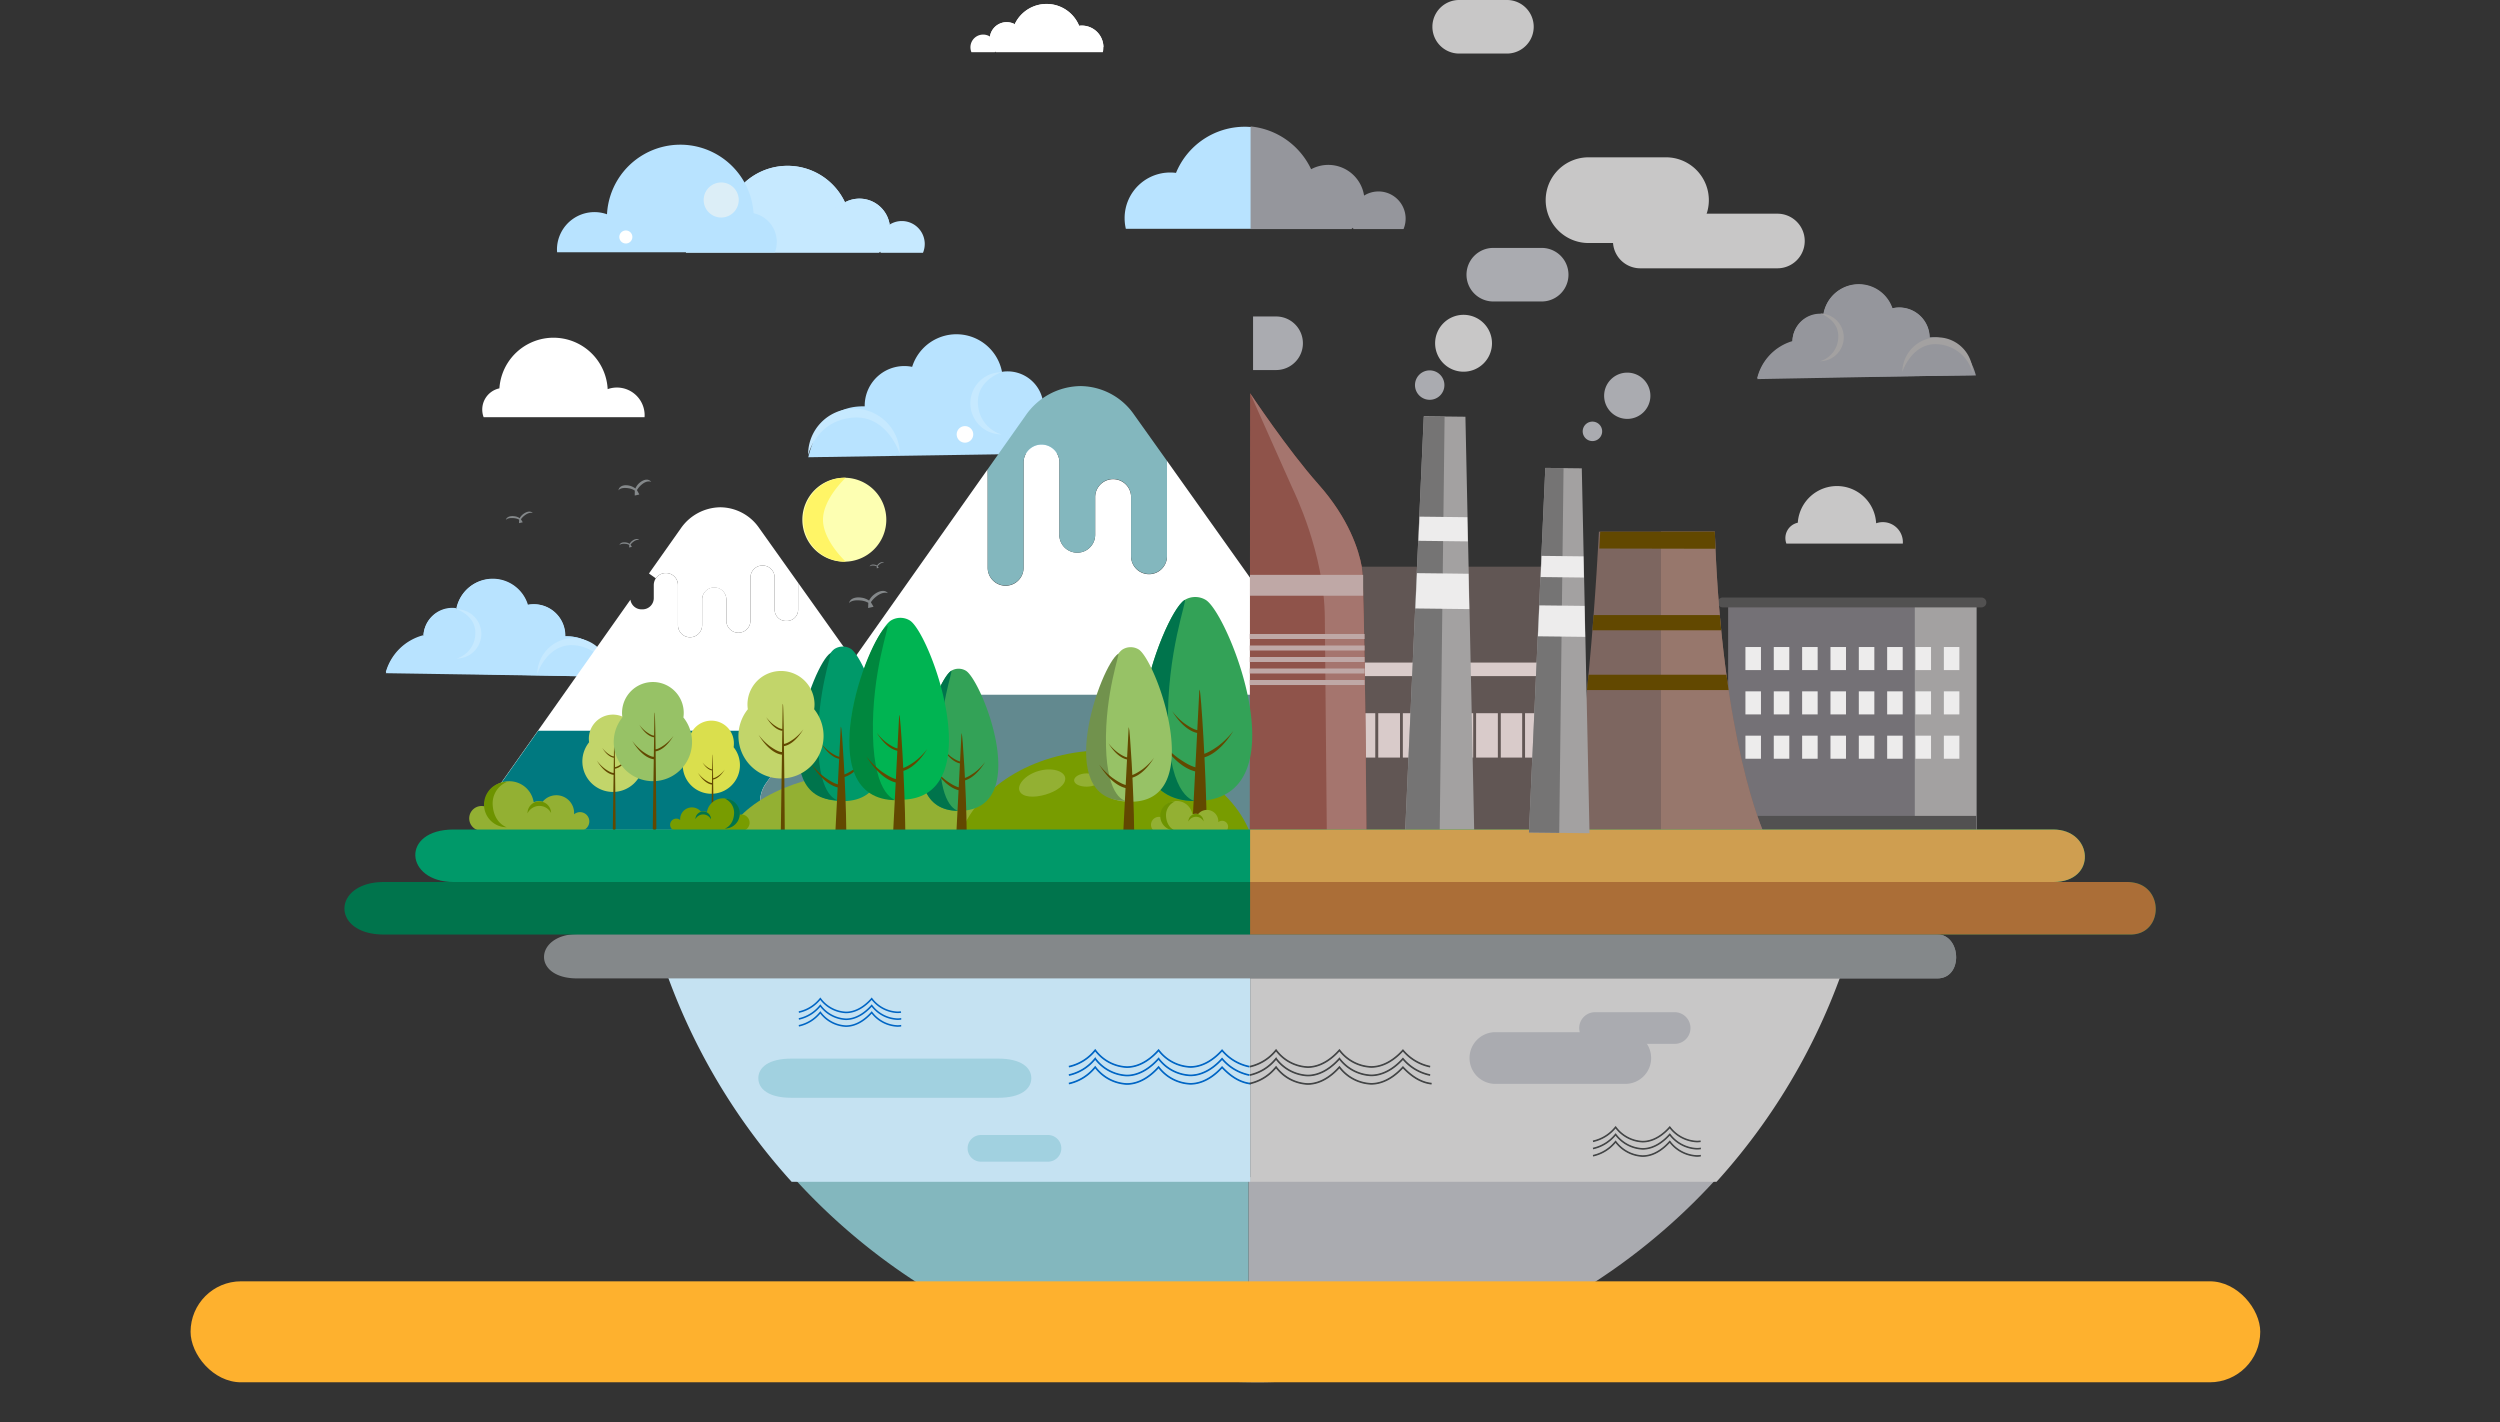 <svg xmlns="http://www.w3.org/2000/svg" xmlns:xlink="http://www.w3.org/1999/xlink" width="610" height="347" viewBox="0 0 610 347">
  <rect x="0" y="0" width="610" height="347" fill="#333333" stroke="none"/>
  <defs>
    <clipPath id="clip-path">
      <rect id="Rectángulo_5640" data-name="Rectángulo 5640" width="441.954" height="337.279" fill="none"/>
    </clipPath>
    <clipPath id="clip-path-2">
      <rect id="Rectángulo_5601" data-name="Rectángulo 5601" width="113.384" height="78.695" fill="none"/>
    </clipPath>
    <clipPath id="clip-path-4">
      <rect id="Rectángulo_5603" data-name="Rectángulo 5603" width="156.668" height="108.744" fill="none"/>
    </clipPath>
  </defs>
  <g id="Grupo_972245" data-name="Grupo 972245" transform="translate(-180 -859)">
    <g id="Grupo_56800" data-name="Grupo 56800" transform="translate(264.046 859)">
      <g id="Grupo_56799" data-name="Grupo 56799" clip-path="url(#clip-path)">
        <path id="Trazado_104954" data-name="Trazado 104954" d="M220.563,337.256c.576.006,1.15.023,1.727.023a151.8,151.8,0,0,0,112.831-50.058H220.563Z" fill="#aaabb0"/>
        <path id="Trazado_104955" data-name="Trazado 104955" d="M220.563,337.256V287.221h-111.1a151.79,151.79,0,0,0,111.1,50.035" fill="#83b7be"/>
        <path id="Trazado_104956" data-name="Trazado 104956" d="M221.007,288.366H334.781a151.951,151.951,0,0,0,33.511-60.215H221.007Z" fill="#c8c7c7"/>
        <path id="Trazado_104957" data-name="Trazado 104957" d="M109.122,288.366H221.008V228.151H75.612a151.937,151.937,0,0,0,33.51,60.215" fill="#c5e2f2"/>
        <path id="Trazado_104958" data-name="Trazado 104958" d="M54.331,155.255l-.5-.007a7.663,7.663,0,0,0-9.179-7.635,8.974,8.974,0,0,0-17.376.961,7.1,7.1,0,0,0-.929-.083,7.005,7.005,0,0,0-7.1,6.707A12.893,12.893,0,0,0,10.1,164.26l54.65.843c-1.328-5.557-4.455-9.759-10.415-9.848" fill="#b8e3ff"/>
        <path id="Trazado_104959" data-name="Trazado 104959" d="M36.383,141.209a8.978,8.978,0,0,0-8.992,7.2,7,7,0,0,1,5.906,6.408l11.476-7.248a8.979,8.979,0,0,0-8.39-6.359" fill="#b8e3ff"/>
        <path id="Trazado_104960" data-name="Trazado 104960" d="M19.317,154.976l8.075-6.568a7.11,7.11,0,0,0-.929-.089,7,7,0,0,0-7.146,6.657" fill="#b8e3ff"/>
        <path id="Trazado_104961" data-name="Trazado 104961" d="M27.391,148.408l5.906,6.407a7,7,0,0,0-5.906-6.407" fill="#b8e3ff"/>
        <path id="Trazado_104962" data-name="Trazado 104962" d="M46.4,147.428a7.7,7.7,0,0,0-1.623.139l-1.042,7.476,10.167.222a7.671,7.671,0,0,0-7.5-7.837" fill="#b8e3ff"/>
        <path id="Trazado_104963" data-name="Trazado 104963" d="M54.4,155.276l-.5-.011-34.6-.093c0-.066.011-.13.014-.2a12.894,12.894,0,0,0-9.216,9l55.107,1.234c-1.289-5.567-4.851-9.8-10.81-9.933" fill="#b8e3ff"/>
        <path id="Trazado_104964" data-name="Trazado 104964" d="M32.593,158.416a6.967,6.967,0,0,0,.723-2.937c0-.224,0-.444-.019-.664Z" fill="#b8e3ff"/>
        <path id="Trazado_104965" data-name="Trazado 104965" d="M32.593,158.416a6.967,6.967,0,0,0,.723-2.937c0-.224,0-.444-.019-.664Z" fill="#b8e3ff"/>
        <path id="Trazado_104966" data-name="Trazado 104966" d="M27.39,148.661s4.781,1.552,4.542,6.01a6.433,6.433,0,0,1-4.542,6.009,6.009,6.009,0,1,0,0-12.019" fill="#c6e9ff"/>
        <path id="Trazado_104967" data-name="Trazado 104967" d="M56.045,155.7a8.871,8.871,0,0,0-9,8.737s2.378-7.455,8.951-7a9.734,9.734,0,0,1,8.788,7.268,8.87,8.87,0,0,0-8.737-9" fill="#c6e9ff"/>
        <path id="Trazado_104968" data-name="Trazado 104968" d="M170.565,99.075a8.773,8.773,0,0,0-10.127-8.355,11.319,11.319,0,0,0-21.917-1.212,9.667,9.667,0,0,0-11.578,9.63l-.628.009c-7.517.112-11.462,5.412-13.136,12.422l68.931-1.063a16.261,16.261,0,0,0-11.545-11.431" fill="#b8e3ff"/>
        <path id="Trazado_104969" data-name="Trazado 104969" d="M160.3,90.83a7.58,7.58,0,1,0,0,15.16,8.113,8.113,0,0,1-5.728-7.58c-.3-5.622,5.728-7.58,5.728-7.58" fill="#c6e9ff"/>
        <path id="Trazado_104970" data-name="Trazado 104970" d="M124.154,99.706a11.188,11.188,0,0,0-11.02,11.355s1.936-8.539,11.084-9.168c8.291-.569,11.291,8.833,11.291,8.833a11.19,11.19,0,0,0-11.355-11.02" fill="#c6e9ff"/>
        <path id="Trazado_104971" data-name="Trazado 104971" d="M214.189,256.243l-.048-.052-.048.053c-1.338,1.5-4.113,4.013-7.664,4.029h-.035a10.161,10.161,0,0,1-7.694-4.061l-.049-.061-.051.058c-1.346,1.533-4.133,4.1-7.7,4.1h-.035a10.084,10.084,0,0,1-7.628-4.1l-.048-.061-.051.058a11.277,11.277,0,0,1-6.26,3.965l.025.128a11.357,11.357,0,0,0,6.281-3.948,10.2,10.2,0,0,0,7.68,4.084h.036c3.574,0,6.367-2.53,7.747-4.085a10.272,10.272,0,0,0,7.747,4.05h.036c2.651-.013,5.387-1.439,7.712-4.019a11.7,11.7,0,0,0,6.494,3.915l.021-.128a11.622,11.622,0,0,1-6.468-3.928" fill="#0076ce"/>
        <path id="Trazado_104972" data-name="Trazado 104972" d="M214.189,256.243l-.048-.052-.048.053c-1.338,1.5-4.113,4.013-7.664,4.029h-.035a10.161,10.161,0,0,1-7.694-4.061l-.049-.061-.051.058c-1.346,1.533-4.133,4.1-7.7,4.1h-.035a10.084,10.084,0,0,1-7.628-4.1l-.048-.061-.051.058a11.277,11.277,0,0,1-6.26,3.965l.025.128a11.357,11.357,0,0,0,6.281-3.948,10.2,10.2,0,0,0,7.68,4.084h.036c3.574,0,6.367-2.53,7.747-4.085a10.272,10.272,0,0,0,7.747,4.05h.036c2.651-.013,5.387-1.439,7.712-4.019a11.7,11.7,0,0,0,6.494,3.915l.021-.128A11.622,11.622,0,0,1,214.189,256.243Z" fill="none" stroke="#0065c4" stroke-miterlimit="10" stroke-width="0.283"/>
        <path id="Trazado_104973" data-name="Trazado 104973" d="M214.189,258.3l-.048-.052-.048.053c-1.338,1.5-4.113,4.013-7.664,4.029h-.035a10.161,10.161,0,0,1-7.694-4.061l-.049-.061-.051.058c-1.346,1.533-4.133,4.1-7.7,4.1h-.035a10.084,10.084,0,0,1-7.628-4.1l-.048-.061-.051.058a11.276,11.276,0,0,1-6.26,3.965l.025.128a11.357,11.357,0,0,0,6.281-3.948,10.2,10.2,0,0,0,7.68,4.084h.036c3.574,0,6.367-2.53,7.747-4.085a10.272,10.272,0,0,0,7.747,4.05h.036c2.651-.012,5.387-1.439,7.712-4.019a11.7,11.7,0,0,0,6.494,3.915l.021-.128a11.622,11.622,0,0,1-6.468-3.928" fill="#0076ce"/>
        <path id="Trazado_104974" data-name="Trazado 104974" d="M214.189,258.3l-.048-.052-.048.053c-1.338,1.5-4.113,4.013-7.664,4.029h-.035a10.161,10.161,0,0,1-7.694-4.061l-.049-.061-.051.058c-1.346,1.533-4.133,4.1-7.7,4.1h-.035a10.084,10.084,0,0,1-7.628-4.1l-.048-.061-.051.058a11.276,11.276,0,0,1-6.26,3.965l.025.128a11.357,11.357,0,0,0,6.281-3.948,10.2,10.2,0,0,0,7.68,4.084h.036c3.574,0,6.367-2.53,7.747-4.085a10.272,10.272,0,0,0,7.747,4.05h.036c2.651-.012,5.387-1.439,7.712-4.019a11.7,11.7,0,0,0,6.494,3.915l.021-.128A11.622,11.622,0,0,1,214.189,258.3Z" fill="none" stroke="#0065c4" stroke-miterlimit="10" stroke-width="0.283"/>
        <path id="Trazado_104975" data-name="Trazado 104975" d="M214.189,260.364l-.048-.051-.048.053c-1.338,1.5-4.113,4.012-7.664,4.029h-.035a10.162,10.162,0,0,1-7.694-4.062l-.049-.061-.051.058c-1.346,1.533-4.133,4.1-7.7,4.1h-.035a10.084,10.084,0,0,1-7.628-4.1l-.048-.061-.051.058a11.284,11.284,0,0,1-6.26,3.966l.025.128a11.359,11.359,0,0,0,6.281-3.949,10.2,10.2,0,0,0,7.68,4.085h.036c3.574,0,6.367-2.531,7.747-4.086a10.272,10.272,0,0,0,7.747,4.05h.036c2.651-.012,5.387-1.439,7.712-4.018,2.191,2.348,4.5,3.682,6.85,3.963l.016-.129c-2.341-.279-4.635-1.618-6.819-3.976" fill="#0076ce"/>
        <path id="Trazado_104976" data-name="Trazado 104976" d="M214.189,260.364l-.048-.051-.048.053c-1.338,1.5-4.113,4.012-7.664,4.029h-.035a10.162,10.162,0,0,1-7.694-4.062l-.049-.061-.051.058c-1.346,1.533-4.133,4.1-7.7,4.1h-.035a10.084,10.084,0,0,1-7.628-4.1l-.048-.061-.051.058a11.284,11.284,0,0,1-6.26,3.966l.025.128a11.359,11.359,0,0,0,6.281-3.949,10.2,10.2,0,0,0,7.68,4.085h.036c3.574,0,6.367-2.531,7.747-4.086a10.272,10.272,0,0,0,7.747,4.05h.036c2.651-.012,5.387-1.439,7.712-4.018,2.191,2.348,4.5,3.682,6.85,3.963l.016-.129C218.667,264.061,216.373,262.722,214.189,260.364Z" fill="none" stroke="#0065c4" stroke-miterlimit="10" stroke-width="0.283"/>
        <path id="Trazado_104977" data-name="Trazado 104977" d="M258.318,256.243l-.048-.052-.048.053c-1.338,1.5-4.113,4.013-7.664,4.029h-.035a10.164,10.164,0,0,1-7.695-4.061l-.048-.061-.051.058c-1.346,1.533-4.133,4.1-7.7,4.1h-.035a10.084,10.084,0,0,1-7.628-4.1l-.048-.061-.052.058a11.271,11.271,0,0,1-6.259,3.965l.024.128a11.356,11.356,0,0,0,6.282-3.948,10.2,10.2,0,0,0,7.68,4.084h.036c3.574,0,6.367-2.53,7.747-4.085a10.27,10.27,0,0,0,7.747,4.05h.036c2.651-.013,5.387-1.439,7.712-4.019a11.7,11.7,0,0,0,6.494,3.915l.021-.128a11.619,11.619,0,0,1-6.468-3.928" fill="#424445"/>
        <path id="Trazado_104978" data-name="Trazado 104978" d="M258.318,256.243l-.048-.052-.048.053c-1.338,1.5-4.113,4.013-7.664,4.029h-.035a10.164,10.164,0,0,1-7.695-4.061l-.048-.061-.051.058c-1.346,1.533-4.133,4.1-7.7,4.1h-.035a10.084,10.084,0,0,1-7.628-4.1l-.048-.061-.052.058a11.271,11.271,0,0,1-6.259,3.965l.024.128a11.356,11.356,0,0,0,6.282-3.948,10.2,10.2,0,0,0,7.68,4.084h.036c3.574,0,6.367-2.53,7.747-4.085a10.27,10.27,0,0,0,7.747,4.05h.036c2.651-.013,5.387-1.439,7.712-4.019a11.7,11.7,0,0,0,6.494,3.915l.021-.128A11.619,11.619,0,0,1,258.318,256.243Z" fill="none" stroke="#424445" stroke-miterlimit="10" stroke-width="0.283"/>
        <path id="Trazado_104979" data-name="Trazado 104979" d="M258.318,258.3l-.048-.052-.048.053c-1.338,1.5-4.113,4.013-7.664,4.029h-.035a10.164,10.164,0,0,1-7.695-4.061l-.048-.061-.051.058c-1.346,1.533-4.133,4.1-7.7,4.1h-.035a10.084,10.084,0,0,1-7.628-4.1l-.048-.061-.052.058a11.271,11.271,0,0,1-6.259,3.965l.024.128a11.356,11.356,0,0,0,6.282-3.948,10.2,10.2,0,0,0,7.68,4.084h.036c3.574,0,6.367-2.53,7.747-4.085a10.27,10.27,0,0,0,7.747,4.05h.036c2.651-.012,5.387-1.439,7.712-4.019a11.7,11.7,0,0,0,6.494,3.915l.021-.128a11.619,11.619,0,0,1-6.468-3.928" fill="#424445"/>
        <path id="Trazado_104980" data-name="Trazado 104980" d="M258.318,258.3l-.048-.052-.048.053c-1.338,1.5-4.113,4.013-7.664,4.029h-.035a10.164,10.164,0,0,1-7.695-4.061l-.048-.061-.051.058c-1.346,1.533-4.133,4.1-7.7,4.1h-.035a10.084,10.084,0,0,1-7.628-4.1l-.048-.061-.052.058a11.271,11.271,0,0,1-6.259,3.965l.024.128a11.356,11.356,0,0,0,6.282-3.948,10.2,10.2,0,0,0,7.68,4.084h.036c3.574,0,6.367-2.53,7.747-4.085a10.27,10.27,0,0,0,7.747,4.05h.036c2.651-.012,5.387-1.439,7.712-4.019a11.7,11.7,0,0,0,6.494,3.915l.021-.128A11.619,11.619,0,0,1,258.318,258.3Z" fill="none" stroke="#424445" stroke-miterlimit="10" stroke-width="0.283"/>
        <path id="Trazado_104981" data-name="Trazado 104981" d="M258.318,260.364l-.048-.051-.048.053c-1.338,1.5-4.113,4.012-7.664,4.029h-.035a10.166,10.166,0,0,1-7.695-4.062l-.048-.061-.051.058c-1.346,1.533-4.133,4.1-7.7,4.1h-.035a10.084,10.084,0,0,1-7.628-4.1l-.048-.061-.052.058a11.278,11.278,0,0,1-6.259,3.966l.024.128a11.358,11.358,0,0,0,6.282-3.949,10.194,10.194,0,0,0,7.68,4.085h.036c3.574,0,6.367-2.531,7.747-4.086a10.27,10.27,0,0,0,7.747,4.05h.036c2.651-.012,5.387-1.439,7.712-4.018,2.191,2.348,4.495,3.682,6.85,3.963l.016-.129c-2.341-.279-4.635-1.618-6.819-3.976" fill="#424445"/>
        <path id="Trazado_104982" data-name="Trazado 104982" d="M258.318,260.364l-.048-.051-.048.053c-1.338,1.5-4.113,4.012-7.664,4.029h-.035a10.166,10.166,0,0,1-7.695-4.062l-.048-.061-.051.058c-1.346,1.533-4.133,4.1-7.7,4.1h-.035a10.084,10.084,0,0,1-7.628-4.1l-.048-.061-.052.058a11.278,11.278,0,0,1-6.259,3.966l.024.128a11.358,11.358,0,0,0,6.282-3.949,10.194,10.194,0,0,0,7.68,4.085h.036c3.574,0,6.367-2.531,7.747-4.086a10.27,10.27,0,0,0,7.747,4.05h.036c2.651-.012,5.387-1.439,7.712-4.018,2.191,2.348,4.495,3.682,6.85,3.963l.016-.129C262.8,264.061,260.5,262.722,258.318,260.364Z" fill="none" stroke="#424445" stroke-miterlimit="10" stroke-width="0.283"/>
        <path id="Trazado_104983" data-name="Trazado 104983" d="M330.033,278.48H330a8.689,8.689,0,0,1-6.578-3.472l-.041-.052-.044.05c-1.15,1.311-3.533,3.5-6.581,3.5h-.031a8.62,8.62,0,0,1-6.52-3.5l-.041-.053-.044.05a9.631,9.631,0,0,1-5.351,3.389l.021.11a9.706,9.706,0,0,0,5.369-3.375,8.716,8.716,0,0,0,6.566,3.491h.031c3.054,0,5.442-2.162,6.621-3.492A8.782,8.782,0,0,0,330,278.591h.031a6.43,6.43,0,0,0,.743-.052l-.021-.11a6.133,6.133,0,0,1-.723.051" fill="#424445"/>
        <path id="Trazado_104984" data-name="Trazado 104984" d="M330.033,278.48H330a8.689,8.689,0,0,1-6.578-3.472l-.041-.052-.044.05c-1.15,1.311-3.533,3.5-6.581,3.5h-.031a8.62,8.62,0,0,1-6.52-3.5l-.041-.053-.044.05a9.631,9.631,0,0,1-5.351,3.389l.021.11a9.706,9.706,0,0,0,5.369-3.375,8.716,8.716,0,0,0,6.566,3.491h.031c3.054,0,5.442-2.162,6.621-3.492A8.782,8.782,0,0,0,330,278.591h.031a6.43,6.43,0,0,0,.743-.052l-.021-.11A6.133,6.133,0,0,1,330.033,278.48Z" fill="none" stroke="#424445" stroke-miterlimit="10" stroke-width="0.283"/>
        <path id="Trazado_104985" data-name="Trazado 104985" d="M330.033,280.241H330a8.689,8.689,0,0,1-6.578-3.472l-.041-.052-.044.05c-1.15,1.311-3.533,3.5-6.581,3.5h-.031a8.62,8.62,0,0,1-6.52-3.5l-.041-.053-.044.05a9.631,9.631,0,0,1-5.351,3.389l.021.11a9.706,9.706,0,0,0,5.369-3.375,8.716,8.716,0,0,0,6.566,3.491h.031c3.054,0,5.442-2.162,6.621-3.492A8.782,8.782,0,0,0,330,280.352h.031a6.243,6.243,0,0,0,.793-.058c0-.037,0-.074,0-.112a6.064,6.064,0,0,1-.793.059" fill="#424445"/>
        <path id="Trazado_104986" data-name="Trazado 104986" d="M330.033,280.241H330a8.689,8.689,0,0,1-6.578-3.472l-.041-.052-.044.05c-1.15,1.311-3.533,3.5-6.581,3.5h-.031a8.62,8.62,0,0,1-6.52-3.5l-.041-.053-.044.05a9.631,9.631,0,0,1-5.351,3.389l.021.11a9.706,9.706,0,0,0,5.369-3.375,8.716,8.716,0,0,0,6.566,3.491h.031c3.054,0,5.442-2.162,6.621-3.492A8.782,8.782,0,0,0,330,280.352h.031a6.243,6.243,0,0,0,.793-.058c0-.037,0-.074,0-.112A6.064,6.064,0,0,1,330.033,280.241Z" fill="none" stroke="#424445" stroke-miterlimit="10" stroke-width="0.283"/>
        <path id="Trazado_104987" data-name="Trazado 104987" d="M330,282a8.689,8.689,0,0,1-6.578-3.472l-.041-.052-.044.05c-1.15,1.311-3.533,3.5-6.582,3.5h-.03a8.62,8.62,0,0,1-6.52-3.5l-.041-.053-.044.05a9.634,9.634,0,0,1-5.351,3.389l.021.11a9.709,9.709,0,0,0,5.369-3.375,8.716,8.716,0,0,0,6.565,3.491h.031c3.055,0,5.443-2.162,6.622-3.492A8.782,8.782,0,0,0,330,282.113h.031a6.328,6.328,0,0,0,.786-.058c0-.038,0-.075,0-.112a6.179,6.179,0,0,1-.788.059Z" fill="#424445"/>
        <path id="Trazado_104988" data-name="Trazado 104988" d="M330,282a8.689,8.689,0,0,1-6.578-3.472l-.041-.052-.044.05c-1.15,1.311-3.533,3.5-6.582,3.5h-.03a8.62,8.62,0,0,1-6.52-3.5l-.041-.053-.044.05a9.634,9.634,0,0,1-5.351,3.389l.021.11a9.709,9.709,0,0,0,5.369-3.375,8.716,8.716,0,0,0,6.565,3.491h.031c3.055,0,5.443-2.162,6.622-3.492A8.782,8.782,0,0,0,330,282.113h.031a6.328,6.328,0,0,0,.786-.058c0-.038,0-.075,0-.112a6.179,6.179,0,0,1-.788.059Z" fill="none" stroke="#424445" stroke-miterlimit="10" stroke-width="0.283"/>
        <path id="Trazado_104989" data-name="Trazado 104989" d="M136,53.934a5.556,5.556,0,0,0-2.967.858,7.462,7.462,0,0,0-10.907-5.423,15.478,15.478,0,0,0-28.328.7A9.511,9.511,0,0,0,83.352,61.69H130.41c.108-.089.219-.177.322-.273.033.093.072.183.11.273H141.16A5.6,5.6,0,0,0,136,53.934" fill="#c6e9ff"/>
        <path id="Trazado_104990" data-name="Trazado 104990" d="M108.112,40.456a15.478,15.478,0,0,0-14.318,9.6,9.534,9.534,0,0,1,8.379,9.461l19.949-10.162a15.476,15.476,0,0,0-14.01-8.9" fill="#c6e9ff"/>
        <path id="Trazado_104991" data-name="Trazado 104991" d="M83.1,59.516l10.7-9.461a9.489,9.489,0,0,0-10.7,9.461" fill="#c6e9ff"/>
        <path id="Trazado_104992" data-name="Trazado 104992" d="M93.794,50.055l8.38,9.461a9.535,9.535,0,0,0-8.38-9.461" fill="#c6e9ff"/>
        <path id="Trazado_104993" data-name="Trazado 104993" d="M125.659,48.464a7.431,7.431,0,0,0-3.536.89l10.906,5.422a7.464,7.464,0,0,0-7.37-6.312" fill="#c6e9ff"/>
        <path id="Trazado_104994" data-name="Trazado 104994" d="M179.9,6.252a5.23,5.23,0,0,0-.642.043,8.586,8.586,0,0,0-15.713-.389,4.138,4.138,0,0,0-6.05,3.008,3.1,3.1,0,0,0-4.51,3.826h5.723c.021-.05.043-.1.061-.151.058.053.119.1.179.151h26.1A5.276,5.276,0,0,0,179.9,6.252" fill="#fff"/>
        <path id="Trazado_104995" data-name="Trazado 104995" d="M171.321.962A8.585,8.585,0,0,0,163.55,5.9l11.065,5.636a5.289,5.289,0,0,1,4.648-5.248A8.587,8.587,0,0,0,171.321.962" fill="#fff"/>
        <path id="Trazado_104996" data-name="Trazado 104996" d="M179.9,6.244a5.23,5.23,0,0,0-.642.043l5.932,5.247a5.289,5.289,0,0,0-5.29-5.29" fill="#fff"/>
        <path id="Trazado_104997" data-name="Trazado 104997" d="M174.615,11.534l4.648-5.248a5.289,5.289,0,0,0-4.648,5.248" fill="#fff"/>
        <path id="Trazado_104998" data-name="Trazado 104998" d="M157.5,8.9,163.55,5.9A4.139,4.139,0,0,0,157.5,8.9" fill="#fff"/>
        <path id="Trazado_104999" data-name="Trazado 104999" d="M66.475,94.559a6.731,6.731,0,0,0-2.249.391,13.232,13.232,0,0,0-26.417-.193,5.292,5.292,0,0,0-3.85,7.034H73.221c.011-.153.024-.306.024-.462a6.77,6.77,0,0,0-6.77-6.77" fill="#fff"/>
        <path id="Trazado_105000" data-name="Trazado 105000" d="M375.357,127.4a4.875,4.875,0,0,0-1.627.283,9.573,9.573,0,0,0-19.113-.14,3.832,3.832,0,0,0-2.786,5.09h28.408c.007-.111.017-.222.017-.334a4.9,4.9,0,0,0-4.9-4.9" fill="#c8c7c7"/>
        <path id="Trazado_105001" data-name="Trazado 105001" d="M99.821,52.024a17.911,17.911,0,0,0-35.758.26,9.146,9.146,0,0,0-12.209,8.637c0,.21.017.417.031.624h53.148a7.164,7.164,0,0,0-5.212-9.521" fill="#b8e3ff"/>
        <g id="Grupo_56794" data-name="Grupo 56794" transform="translate(35.139 123.778)">
          <g id="Grupo_56793" data-name="Grupo 56793" clip-path="url(#clip-path-2)">
            <g id="Grupo_56792" data-name="Grupo 56792">
              <g id="Grupo_56791" data-name="Grupo 56791" clip-path="url(#clip-path-2)">
                <path id="Trazado_105002" data-name="Trazado 105002" d="M84.332,155.5a2.968,2.968,0,0,1-2.956-2.956v-9.773a2.95,2.95,0,0,0-5.9,0v3.179a2.745,2.745,0,0,1-2.743,2.732h-.257a2.737,2.737,0,0,1-2.7-2.351L36.157,193.953c-2.328,3.3-.436,8.229,3.381,8.509.123.011.258.011.381.011H143.747c.135,0,.258,0,.381-.011,3.818-.28,5.71-5.217,3.37-8.509l-36.8-51.746v6.572a2.743,2.743,0,0,1-2.732,2.731h-.257a2.744,2.744,0,0,1-2.743-2.731v-7.848a2.95,2.95,0,0,0-5.9,0v10.49a2.943,2.943,0,0,1-5.878.235v-5.34a2.956,2.956,0,1,0-5.911,0v6.224a2.958,2.958,0,0,1-2.945,2.956" transform="translate(-35.139 -123.778)" fill="#fff"/>
                <path id="Trazado_105003" data-name="Trazado 105003" d="M81.376,152.54a2.95,2.95,0,1,0,5.9,0v-6.225a2.955,2.955,0,0,1,5.911,0v5.341a2.943,2.943,0,0,0,5.878-.235V140.93a2.95,2.95,0,0,1,5.9,0v7.848a2.745,2.745,0,0,0,2.743,2.732h.258a2.742,2.742,0,0,0,2.731-2.732v-6.571l-9.516-13.379a11.614,11.614,0,0,0-9.449-5.05,11.874,11.874,0,0,0-9.695,5.2L74.3,139.934l1.68,1.187a2.951,2.951,0,0,1,5.4,1.645Z" transform="translate(-35.139 -123.778)" fill="#fff"/>
              </g>
            </g>
          </g>
        </g>
        <path id="Trazado_105004" data-name="Trazado 105004" d="M136.312,178.3H47.271L36.215,193.962c-2.323,3.29-.432,8.211,3.378,8.493.125.009.251.014.377.014H143.705c.127,0,.253,0,.377-.014,3.813-.282,5.7-5.212,3.364-8.5Z" fill="#007980"/>
        <g id="Grupo_56798" data-name="Grupo 56798" transform="translate(101.415 94.204)">
          <g id="Grupo_56797" data-name="Grupo 56797" clip-path="url(#clip-path-4)">
            <g id="Grupo_56796" data-name="Grupo 56796">
              <g id="Grupo_56795" data-name="Grupo 56795" clip-path="url(#clip-path-4)">
                <path id="Trazado_105005" data-name="Trazado 105005" d="M191.935,121.242a4.378,4.378,0,0,0-8.755,0v9.236a4.377,4.377,0,1,1-8.755,0h.034V112.789a4.378,4.378,0,0,0-8.755,0V138.55a4.377,4.377,0,1,1-8.755,0V114.5l-54.131,76.679c-3.213,4.557-.594,11.353,4.679,11.744.168.012.348.023.515.023H251.5c.179,0,.347-.011.515-.023,5.284-.391,7.881-7.21,4.657-11.744L200.7,112.453v23.276a4.383,4.383,0,0,1-8.766,0Z" transform="translate(-101.415 -94.204)" fill="#fff"/>
                <path id="Trazado_105006" data-name="Trazado 105006" d="M184.468,118.152a4.37,4.37,0,0,1,7.467,3.09v14.487a4.384,4.384,0,0,0,8.767,0V112.453l-8.028-11.274a16.071,16.071,0,0,0-13.065-6.974,16.472,16.472,0,0,0-13.4,7.176L156.949,114.5V138.55a4.378,4.378,0,0,0,8.755,0V112.789a4.378,4.378,0,0,1,8.755,0v17.689h-.033a4.369,4.369,0,0,0,7.467,3.09,4.345,4.345,0,0,0,1.287-3.09v-9.236a4.369,4.369,0,0,1,1.288-3.09" transform="translate(-101.415 -94.204)" fill="#83b7be"/>
              </g>
            </g>
          </g>
        </g>
        <path id="Trazado_105007" data-name="Trazado 105007" d="M241.271,169.517H118.114l-15.291,21.662c-3.213,4.552-.6,11.358,4.673,11.748.172.013.346.019.521.019H251.5c.175,0,.349-.006.521-.019,5.274-.39,7.882-7.21,4.653-11.752Z" fill="#62898f"/>
        <rect id="Rectángulo_5604" data-name="Rectángulo 5604" width="53.637" height="65.033" transform="translate(243.002 138.276)" fill="#615654"/>
        <rect id="Rectángulo_5605" data-name="Rectángulo 5605" width="53.637" height="3.301" transform="translate(243.002 161.668)" fill="#d9cbca"/>
        <rect id="Rectángulo_5606" data-name="Rectángulo 5606" width="53.637" height="11.316" transform="translate(243.002 173.85)" fill="#d9cbca"/>
        <path id="Trazado_105008" data-name="Trazado 105008" d="M281.449,185.483h6.61V173.389h-6.61Zm.636-11.462h5.339v10.828h-5.339Z" fill="#615654"/>
        <path id="Trazado_105009" data-name="Trazado 105009" d="M269.5,185.483h6.609V173.389H269.5Zm.636-11.462h5.337v10.828h-5.337Z" fill="#615654"/>
        <path id="Trazado_105010" data-name="Trazado 105010" d="M293.4,185.483h3.561V173.389H293.4Zm.636-11.462h2.289v10.828h-2.289Z" fill="#615654"/>
        <path id="Trazado_105011" data-name="Trazado 105011" d="M287.423,185.483h6.609V173.389h-6.609Zm.636-11.462H293.4v10.828h-5.337Z" fill="#615654"/>
        <path id="Trazado_105012" data-name="Trazado 105012" d="M275.476,185.483h6.609V173.389h-6.609Zm.635-11.462h5.337v10.828h-5.337Z" fill="#615654"/>
        <path id="Trazado_105013" data-name="Trazado 105013" d="M242.684,185.483h3.561V173.389h-3.561Zm.636-11.462h2.289v10.828H243.32Z" fill="#615654"/>
        <path id="Trazado_105014" data-name="Trazado 105014" d="M245.609,185.483h6.609V173.389h-6.609Zm.636-11.462h5.337v10.828h-5.337Z" fill="#615654"/>
        <path id="Trazado_105015" data-name="Trazado 105015" d="M251.582,185.483h6.609V173.389h-6.609Zm.636-11.462h5.337v10.828h-5.337Z" fill="#615654"/>
        <path id="Trazado_105016" data-name="Trazado 105016" d="M263.528,185.483h6.61V173.389h-6.61Zm.636-11.462H269.5v10.828h-5.338Z" fill="#615654"/>
        <path id="Trazado_105017" data-name="Trazado 105017" d="M257.555,185.483h6.609V173.389h-6.609Zm.636-11.462h5.337v10.828h-5.337Z" fill="#615654"/>
        <path id="Trazado_105018" data-name="Trazado 105018" d="M263.356,101.562,258.8,203.109l16.871.2-2.154-101.627Z" fill="#a3a1a1"/>
        <path id="Trazado_105019" data-name="Trazado 105019" d="M258.8,203.209l8.435.1,1.2-101.587-5.079-.06Z" fill="#757474"/>
        <path id="Trazado_105020" data-name="Trazado 105020" d="M268.146,126.13l-5.824-.069-.265,5.895,6.019.072,6.019.071-.125-5.9Z" fill="#edecec"/>
        <path id="Trazado_105021" data-name="Trazado 105021" d="M267.983,139.92l-6.293-.074-.386,8.619,6.577.078,6.577.078L274.275,140Z" fill="#edecec"/>
        <path id="Trazado_105022" data-name="Trazado 105022" d="M202.9,42.184a11.119,11.119,0,0,0-12.54,11.091h0v.018a11.239,11.239,0,0,0,.3,2.532h30.825v-24.8c-.592-.058-1.189-.1-1.8-.1A18.146,18.146,0,0,0,202.9,42.184" fill="#b8e3ff"/>
        <path id="Trazado_105023" data-name="Trazado 105023" d="M252.3,46.715a6.586,6.586,0,0,0-3.514,1.016l0-.02,0,0a8.836,8.836,0,0,0-12.916-6.422,18.335,18.335,0,0,0-14.777-10.438V55.9h24.592c.128-.107.259-.21.381-.324.04.11.085.217.13.324h12.22a6.631,6.631,0,0,0-6.116-9.186" fill="#95969c"/>
        <rect id="Rectángulo_5607" data-name="Rectángulo 5607" width="60.564" height="56.188" transform="translate(337.621 146.998)" fill="#747176"/>
        <rect id="Rectángulo_5608" data-name="Rectángulo 5608" width="15.057" height="56.188" transform="translate(383.166 147.121)" fill="#a3a1a1"/>
        <path id="Trazado_105024" data-name="Trazado 105024" d="M399.423,145.8H336.284a1.2,1.2,0,0,0,0,2.4h63.139a1.2,1.2,0,0,0,0-2.4" fill="#525151"/>
        <rect id="Rectángulo_5609" data-name="Rectángulo 5609" width="3.787" height="5.627" transform="translate(390.255 157.873)" fill="#edecec"/>
        <rect id="Rectángulo_5610" data-name="Rectángulo 5610" width="3.788" height="5.627" transform="translate(383.339 157.873)" fill="#edecec"/>
        <rect id="Rectángulo_5611" data-name="Rectángulo 5611" width="3.788" height="5.627" transform="translate(376.422 157.873)" fill="#edecec"/>
        <rect id="Rectángulo_5612" data-name="Rectángulo 5612" width="3.788" height="5.627" transform="translate(369.506 157.873)" fill="#edecec"/>
        <rect id="Rectángulo_5613" data-name="Rectángulo 5613" width="3.787" height="5.627" transform="translate(362.589 157.873)" fill="#edecec"/>
        <rect id="Rectángulo_5614" data-name="Rectángulo 5614" width="3.788" height="5.627" transform="translate(355.673 157.873)" fill="#edecec"/>
        <rect id="Rectángulo_5615" data-name="Rectángulo 5615" width="3.788" height="5.627" transform="translate(348.756 157.873)" fill="#edecec"/>
        <rect id="Rectángulo_5616" data-name="Rectángulo 5616" width="3.788" height="5.627" transform="translate(341.84 157.873)" fill="#edecec"/>
        <rect id="Rectángulo_5617" data-name="Rectángulo 5617" width="3.787" height="5.627" transform="translate(390.255 168.689)" fill="#edecec"/>
        <rect id="Rectángulo_5618" data-name="Rectángulo 5618" width="3.788" height="5.627" transform="translate(383.339 168.689)" fill="#edecec"/>
        <rect id="Rectángulo_5619" data-name="Rectángulo 5619" width="3.788" height="5.627" transform="translate(376.422 168.689)" fill="#edecec"/>
        <rect id="Rectángulo_5620" data-name="Rectángulo 5620" width="3.788" height="5.627" transform="translate(369.506 168.689)" fill="#edecec"/>
        <rect id="Rectángulo_5621" data-name="Rectángulo 5621" width="3.787" height="5.627" transform="translate(362.589 168.689)" fill="#edecec"/>
        <rect id="Rectángulo_5622" data-name="Rectángulo 5622" width="3.788" height="5.627" transform="translate(355.673 168.689)" fill="#edecec"/>
        <rect id="Rectángulo_5623" data-name="Rectángulo 5623" width="3.788" height="5.627" transform="translate(348.756 168.689)" fill="#edecec"/>
        <rect id="Rectángulo_5624" data-name="Rectángulo 5624" width="3.788" height="5.627" transform="translate(341.84 168.689)" fill="#edecec"/>
        <rect id="Rectángulo_5625" data-name="Rectángulo 5625" width="3.787" height="5.627" transform="translate(390.255 179.504)" fill="#edecec"/>
        <rect id="Rectángulo_5626" data-name="Rectángulo 5626" width="3.788" height="5.627" transform="translate(383.339 179.504)" fill="#edecec"/>
        <rect id="Rectángulo_5627" data-name="Rectángulo 5627" width="3.788" height="5.627" transform="translate(376.422 179.504)" fill="#edecec"/>
        <rect id="Rectángulo_5628" data-name="Rectángulo 5628" width="3.788" height="5.627" transform="translate(369.506 179.504)" fill="#edecec"/>
        <rect id="Rectángulo_5629" data-name="Rectángulo 5629" width="3.787" height="5.627" transform="translate(362.589 179.504)" fill="#edecec"/>
        <rect id="Rectángulo_5630" data-name="Rectángulo 5630" width="3.788" height="5.627" transform="translate(355.673 179.504)" fill="#edecec"/>
        <rect id="Rectángulo_5631" data-name="Rectángulo 5631" width="3.788" height="5.627" transform="translate(348.756 179.504)" fill="#edecec"/>
        <rect id="Rectángulo_5632" data-name="Rectángulo 5632" width="3.788" height="5.627" transform="translate(341.84 179.504)" fill="#edecec"/>
        <rect id="Rectángulo_5633" data-name="Rectángulo 5633" width="60.603" height="3.633" transform="translate(337.552 199.077)" fill="#525151"/>
        <path id="Trazado_105025" data-name="Trazado 105025" d="M306.094,129.719s-3.142,65.4-10,73.59h50.269s-10.282-22.274-12-73.59Z" fill="#7d6660"/>
        <path id="Trazado_105026" data-name="Trazado 105026" d="M321.231,129.719v73.59h25.135s-10.283-22.274-12-73.59Z" fill="#97776c"/>
        <path id="Trazado_105027" data-name="Trazado 105027" d="M304.787,150.072l-.28,3.713h31.425l-.346-3.713Z" fill="#624800"/>
        <path id="Trazado_105028" data-name="Trazado 105028" d="M303.551,164.638l-.373,3.732h34.557l-.533-3.732Z" fill="#624800"/>
        <path id="Trazado_105029" data-name="Trazado 105029" d="M306.406,129.719l-.221,4.12,28.345.059-.161-4.179Z" fill="#624800"/>
        <path id="Trazado_105030" data-name="Trazado 105030" d="M237.61,118.132c-7.472-8.388-16.633-22.188-16.633-22.188L220.9,203.309h28.467s-.4-60.886-1.131-64.975-3.15-11.814-10.622-20.2" fill="#8f534a"/>
        <path id="Trazado_105031" data-name="Trazado 105031" d="M237.61,118.132c-7.472-8.388-16.633-22.188-16.633-22.188l10.245,22.98c.434.974,7.9,15.983,7.988,31.879l.49,52.506h9.663s-.4-60.886-1.131-64.975-3.15-11.814-10.622-20.2" fill="#a5756e"/>
        <rect id="Rectángulo_5634" data-name="Rectángulo 5634" width="27.611" height="5.09" transform="translate(220.952 140.266)" fill="#bfa8a6"/>
        <rect id="Rectángulo_5635" data-name="Rectángulo 5635" width="28.019" height="1.221" transform="translate(220.896 154.695)" fill="#bfa8a6"/>
        <rect id="Rectángulo_5636" data-name="Rectángulo 5636" width="28.019" height="1.221" transform="translate(220.896 157.502)" fill="#bfa8a6"/>
        <rect id="Rectángulo_5637" data-name="Rectángulo 5637" width="28.019" height="1.221" transform="translate(220.896 160.309)" fill="#bfa8a6"/>
        <rect id="Rectángulo_5638" data-name="Rectángulo 5638" width="28.019" height="1.221" transform="translate(220.896 163.116)" fill="#bfa8a6"/>
        <rect id="Rectángulo_5639" data-name="Rectángulo 5639" width="28.019" height="1.221" transform="translate(220.896 165.923)" fill="#bfa8a6"/>
        <path id="Trazado_105032" data-name="Trazado 105032" d="M129.776,188.15c-16.923,0-31.226,6.177-35.919,14.667H165.7c-4.692-8.49-19-14.667-35.919-14.667" fill="#93b033"/>
        <path id="Trazado_105033" data-name="Trazado 105033" d="M185.679,183.062c-16.592,0-30.616,8.406-35.217,19.958H220.9c-4.6-11.552-18.625-19.958-35.217-19.958" fill="#789c00"/>
        <path id="Trazado_105034" data-name="Trazado 105034" d="M169.345,188.121c-3.309.969-5.3,3.414-4.6,4.921s3.447,1.678,6.292.844,5.05-2.459,4.82-4.1-3.2-2.632-6.509-1.663" fill="#93b033"/>
        <path id="Trazado_105035" data-name="Trazado 105035" d="M181.08,188.709c-1.761.013-3.117.87-3.04,1.76s1.444,1.487,3.064,1.475,2.988-.628,3.052-1.519-1.315-1.729-3.076-1.716" fill="#93b033"/>
        <path id="Trazado_105036" data-name="Trazado 105036" d="M95.02,181.55a5.5,5.5,0,1,0-10.992,0,5.652,5.652,0,0,0,.06.774,6.978,6.978,0,1,0,10.871,0,5.5,5.5,0,0,0,.061-.774" fill="#dadf4d"/>
        <path id="Trazado_105037" data-name="Trazado 105037" d="M89.773,184.184,89.5,202.27a.268.268,0,0,0,.27.266h.035a.268.268,0,0,0,.27-.266s-.121-18.086-.27-18.086c0,0-.035-.146-.035,0" fill="#624800"/>
        <path id="Trazado_105038" data-name="Trazado 105038" d="M87.861,190.188a8.255,8.255,0,0,1-1.624-1.616c1.833,2.95,3.518,2.864,3.518,2.864l.036-.415s-.362.276-1.93-.833" fill="#624800"/>
        <path id="Trazado_105039" data-name="Trazado 105039" d="M91.431,189.146c-1.332.943-1.64.708-1.64.708l.03.353s1.432.073,2.99-2.434a7.017,7.017,0,0,1-1.38,1.373" fill="#624800"/>
        <path id="Trazado_105040" data-name="Trazado 105040" d="M88.467,187.133a5.65,5.65,0,0,1-1.114-1.108c1.257,2.023,2.413,1.964,2.413,1.964l.025-.285s-.249.19-1.324-.571" fill="#624800"/>
        <path id="Trazado_105041" data-name="Trazado 105041" d="M210.185,146.4a4.958,4.958,0,0,0-5.181,0c-5.653,3.543-22.271,49.061,2.591,49.061,26.315,0,8.243-45.518,2.59-49.061" fill="#33a257"/>
        <path id="Trazado_105042" data-name="Trazado 105042" d="M200.954,177.138c-.4-17.933,4.915-31.284,4.05-30.742-5.654,3.543-22.271,49.062,2.59,49.062,0,0-6.244-.509-6.64-18.32" fill="#00744c"/>
        <path id="Trazado_105043" data-name="Trazado 105043" d="M208.591,168.463l-1.765,34.271c.42-.019,3.167.025,3.586,0-.13-14.661-1.458-34.271-1.724-34.271,0,0-.1-.4-.1,0" fill="#624800"/>
        <path id="Trazado_105044" data-name="Trazado 105044" d="M203.35,184.922a22.593,22.593,0,0,1-4.454-4.429c5.027,8.087,9.646,7.851,9.646,7.851l.1-1.139s-.993.758-5.289-2.283" fill="#624800"/>
        <path id="Trazado_105045" data-name="Trazado 105045" d="M213.136,182.066c-3.652,2.584-4.5,1.94-4.5,1.94l.083.968s3.926.2,8.2-6.672a19.179,19.179,0,0,1-3.784,3.764" fill="#624800"/>
        <path id="Trazado_105046" data-name="Trazado 105046" d="M205.011,176.547a15.5,15.5,0,0,1-3.055-3.038c3.448,5.547,6.617,5.385,6.617,5.385l.067-.781s-.681.52-3.629-1.566" fill="#624800"/>
        <path id="Trazado_105047" data-name="Trazado 105047" d="M151.66,163.677a3.452,3.452,0,0,0-3.609,0c-3.938,2.468-15.512,34.173,1.805,34.173,18.329,0,5.742-31.705,1.8-34.173" fill="#33a257"/>
        <path id="Trazado_105048" data-name="Trazado 105048" d="M145.231,185.09c-.278-12.491,3.424-21.79,2.821-21.413-3.938,2.468-15.513,34.173,1.8,34.173,0,0-4.349-.354-4.625-12.76" fill="#00744c"/>
        <path id="Trazado_105049" data-name="Trazado 105049" d="M150.551,179.048l-1.229,23.871c.291-.014,2.2.017,2.5,0-.089-10.212-1.015-23.871-1.2-23.871,0,0-.066-.28-.066,0" fill="#624800"/>
        <path id="Trazado_105050" data-name="Trazado 105050" d="M146.9,190.511a15.726,15.726,0,0,1-3.1-3.085c3.5,5.633,6.719,5.469,6.719,5.469l.068-.793s-.692.528-3.685-1.591" fill="#624800"/>
        <path id="Trazado_105051" data-name="Trazado 105051" d="M153.716,188.522c-2.543,1.8-3.132,1.351-3.132,1.351l.058.675s2.735.139,5.71-4.648a13.4,13.4,0,0,1-2.636,2.622" fill="#624800"/>
        <path id="Trazado_105052" data-name="Trazado 105052" d="M148.057,184.678a10.805,10.805,0,0,1-2.129-2.116c2.4,3.864,4.609,3.751,4.609,3.751l.048-.544s-.476.362-2.528-1.091" fill="#624800"/>
        <path id="Trazado_105053" data-name="Trazado 105053" d="M193.794,158.465a3.754,3.754,0,0,0-3.924,0c-4.283,2.684-17.971,37.162,1.962,37.162,18.832,0,6.244-34.478,1.962-37.162" fill="#97c266"/>
        <path id="Trazado_105054" data-name="Trazado 105054" d="M185.816,182.017c-.293-13.108,3.592-22.867,2.959-22.47-4.132,2.59-16.278,35.861,1.894,35.861,0,0-4.564-.372-4.853-13.391" fill="#71924d"/>
        <path id="Trazado_105055" data-name="Trazado 105055" d="M191.341,177.6,190.03,203.07c.312-.015,2.352.018,2.664,0-.1-10.894-1.084-25.466-1.281-25.466,0,0-.072-.3-.072,0" fill="#624800"/>
        <path id="Trazado_105056" data-name="Trazado 105056" d="M187.446,189.834a16.774,16.774,0,0,1-3.309-3.291c3.735,6.009,7.168,5.834,7.168,5.834l.072-.847s-.738.563-3.931-1.7" fill="#624800"/>
        <path id="Trazado_105057" data-name="Trazado 105057" d="M194.717,187.711c-2.713,1.921-3.341,1.441-3.341,1.441l.062.72s2.917.149,6.091-4.958a14.292,14.292,0,0,1-2.812,2.8" fill="#624800"/>
        <path id="Trazado_105058" data-name="Trazado 105058" d="M188.68,183.611a11.519,11.519,0,0,1-2.27-2.257c2.562,4.122,4.917,4,4.917,4l.05-.58s-.507.386-2.7-1.164" fill="#624800"/>
        <path id="Trazado_105059" data-name="Trazado 105059" d="M123.558,158.314a3.754,3.754,0,0,0-3.924,0c-4.283,2.684-17.971,37.162,1.962,37.162,18.832,0,6.244-34.478,1.962-37.162" fill="#009969"/>
        <path id="Trazado_105060" data-name="Trazado 105060" d="M115.579,181.866c-.292-13.108,3.593-22.867,2.96-22.47-4.132,2.59-16.279,35.861,1.894,35.861,0,0-4.564-.372-4.854-13.391" fill="#00744c"/>
        <path id="Trazado_105061" data-name="Trazado 105061" d="M121.1,177.453l-1.311,25.466c.312-.015,2.353.018,2.664,0-.1-10.9-1.083-25.466-1.281-25.466,0,0-.072-.3-.072,0" fill="#624800"/>
        <path id="Trazado_105062" data-name="Trazado 105062" d="M117.209,189.682a16.774,16.774,0,0,1-3.309-3.291c3.735,6.009,7.167,5.834,7.167,5.834l.073-.847s-.738.564-3.931-1.7" fill="#624800"/>
        <path id="Trazado_105063" data-name="Trazado 105063" d="M124.481,187.56c-2.713,1.92-3.341,1.441-3.341,1.441l.062.72s2.917.149,6.091-4.958a14.292,14.292,0,0,1-2.812,2.8" fill="#624800"/>
        <path id="Trazado_105064" data-name="Trazado 105064" d="M118.443,183.459a11.519,11.519,0,0,1-2.27-2.257c2.562,4.122,4.917,4,4.917,4l.05-.58s-.507.386-2.7-1.164" fill="#624800"/>
        <path id="Trazado_105065" data-name="Trazado 105065" d="M137.959,151.4a4.42,4.42,0,0,0-4.618,0c-5.04,3.158-21.15,43.735,2.309,43.735,22.162,0,7.349-40.577,2.309-43.735" fill="#00b452"/>
        <path id="Trazado_105066" data-name="Trazado 105066" d="M128.955,179.352c-.347-15.569,4.267-27.16,3.516-26.689-4.908,3.076-19.335,42.593,2.249,42.593,0,0-5.421-.441-5.765-15.9" fill="#00873e"/>
        <path id="Trazado_105067" data-name="Trazado 105067" d="M135.346,174.611l-1.458,28.307c.347-.016,2.616.02,2.962,0-.108-12.11-1.205-28.307-1.424-28.307,0,0-.08-.332-.08,0" fill="#624800"/>
        <path id="Trazado_105068" data-name="Trazado 105068" d="M131.017,188.205a18.665,18.665,0,0,1-3.678-3.658c4.151,6.679,7.967,6.484,7.967,6.484l.081-.941s-.821.627-4.37-1.885" fill="#624800"/>
        <path id="Trazado_105069" data-name="Trazado 105069" d="M139.1,185.846c-3.016,2.134-3.713,1.6-3.713,1.6l.068.8s3.243.166,6.771-5.511a15.844,15.844,0,0,1-3.126,3.109" fill="#624800"/>
        <path id="Trazado_105070" data-name="Trazado 105070" d="M132.389,181.287a12.8,12.8,0,0,1-2.523-2.508c2.848,4.582,5.465,4.448,5.465,4.448l.055-.646s-.562.429-3-1.294" fill="#624800"/>
        <path id="Trazado_105071" data-name="Trazado 105071" d="M114.7,171.9a8.182,8.182,0,1,0-16.364,0,8.09,8.09,0,0,0,.091,1.152,10.386,10.386,0,1,0,16.183,0,8.239,8.239,0,0,0,.09-1.152" fill="#c2d56a"/>
        <path id="Trazado_105072" data-name="Trazado 105072" d="M106.928,171.871l-.449,30.6a.449.449,0,0,0,.449.449h.059a.449.449,0,0,0,.449-.449s-.2-30.6-.449-30.6c0,0-.059-.248-.059,0" fill="#624800"/>
        <path id="Trazado_105073" data-name="Trazado 105073" d="M103.749,182.031a13.836,13.836,0,0,1-2.7-2.734c3.047,4.992,5.849,4.846,5.849,4.846l.059-.7s-.6.468-3.208-1.409" fill="#624800"/>
        <path id="Trazado_105074" data-name="Trazado 105074" d="M109.684,180.268c-2.214,1.6-2.726,1.2-2.726,1.2l.05.6s2.381.124,4.971-4.118a11.753,11.753,0,0,1-2.295,2.323" fill="#624800"/>
        <path id="Trazado_105075" data-name="Trazado 105075" d="M104.757,176.861a9.49,9.49,0,0,1-1.852-1.875c2.09,3.424,4.012,3.324,4.012,3.324l.041-.482s-.414.321-2.2-.967" fill="#624800"/>
        <path id="Trazado_105076" data-name="Trazado 105076" d="M71.369,180.286a5.869,5.869,0,1,0-11.672.826,7.449,7.449,0,1,0,11.607,0,5.913,5.913,0,0,0,.065-.826" fill="#c2d56a"/>
        <path id="Trazado_105077" data-name="Trazado 105077" d="M65.8,180.263l-.322,21.95a.323.323,0,0,0,.322.323h.042a.323.323,0,0,0,.322-.323s-.144-21.95-.322-21.95c0,0-.042-.178-.042,0" fill="#624800"/>
        <path id="Trazado_105078" data-name="Trazado 105078" d="M63.518,187.55a9.936,9.936,0,0,1-1.937-1.961c2.186,3.581,4.195,3.476,4.195,3.476l.043-.5s-.432.335-2.3-1.011" fill="#624800"/>
        <path id="Trazado_105079" data-name="Trazado 105079" d="M67.774,186.285c-1.588,1.144-1.955.859-1.955.859l.036.429s1.707.088,3.565-2.954a8.458,8.458,0,0,1-1.646,1.666" fill="#624800"/>
        <path id="Trazado_105080" data-name="Trazado 105080" d="M64.24,183.842a6.84,6.84,0,0,1-1.329-1.345c1.5,2.456,2.878,2.384,2.878,2.384l.029-.346s-.3.23-1.578-.693" fill="#624800"/>
        <path id="Trazado_105081" data-name="Trazado 105081" d="M57.479,198.162a2.267,2.267,0,0,0-1.458.53c.008-.106.017-.213.017-.321a4.334,4.334,0,0,0-7.684-2.749,3.037,3.037,0,0,0-.929-.147,3,3,0,0,0-1.253.275,6.034,6.034,0,0,0-12,.917c0,.029,0,.056,0,.085a3.019,3.019,0,1,0-.706,5.953v.112H57.795v-.137a2.27,2.27,0,0,0-.316-4.518" fill="#93b033"/>
        <path id="Trazado_105082" data-name="Trazado 105082" d="M39.58,190.81a5.521,5.521,0,1,0,0,11.042s-3.171-1-3.413-5.521a5.673,5.673,0,0,1,3.413-5.521" fill="#6d9300"/>
        <path id="Trazado_105083" data-name="Trazado 105083" d="M47.5,195.546a2.879,2.879,0,0,0-2.834,2.921,3.216,3.216,0,0,1,5.754-.086,2.879,2.879,0,0,0-2.92-2.835" fill="#6d9300"/>
        <path id="Trazado_105084" data-name="Trazado 105084" d="M129.315,145a4.234,4.234,0,0,0-1.306,1.546,4.25,4.25,0,0,0-1.865-.722c-1.648-.243-2.863.331-3.013,1.351,0,0,.456-.925,2.91-.646a4.448,4.448,0,0,1,1.78.558l-.045,1.272.61-.14.714-.163-.649-1.109a5.8,5.8,0,0,1,1.291-1.376c1.746-1.4,2.863-.829,2.863-.829-.617-.826-1.956-.741-3.29.258" fill="#84888a"/>
        <path id="Trazado_105085" data-name="Trazado 105085" d="M72.059,117.764a3.656,3.656,0,0,0-1.073,1.436,3.59,3.59,0,0,0-1.6-.73c-1.406-.27-2.425.245-2.528,1.209,0,0,.365-.867,2.457-.543a3.683,3.683,0,0,1,1.526.572l-.008,1.205.516-.118.6-.138-.578-1.067a4.944,4.944,0,0,1,1.064-1.275c1.451-1.287,2.414-.717,2.414-.717-.545-.8-1.681-.749-2.79.166" fill="#84888a"/>
        <path id="Trazado_105086" data-name="Trazado 105086" d="M70.257,131.932a2.131,2.131,0,0,0-.667.766,2.16,2.16,0,0,0-.943-.349c-.834-.114-1.452.173-1.532.675,0,0,.234-.457,1.477-.328a2.286,2.286,0,0,1,.9.269l-.028.626.31-.071.362-.083-.325-.543a2.928,2.928,0,0,1,.659-.682c.89-.7,1.454-.418,1.454-.418-.31-.4-.989-.358-1.668.138" fill="#84888a"/>
        <path id="Trazado_105087" data-name="Trazado 105087" d="M43.67,125.393a2.923,2.923,0,0,0-.91,1.044,2.924,2.924,0,0,0-1.284-.476c-1.137-.155-1.979.236-2.087.921,0,0,.319-.623,2.013-.448a3.11,3.11,0,0,1,1.226.366l-.037.854.422-.1.494-.113-.443-.741a4.037,4.037,0,0,1,.9-.929c1.213-.948,1.981-.57,1.981-.57-.422-.551-1.347-.487-2.273.189" fill="#84888a"/>
        <path id="Trazado_105088" data-name="Trazado 105088" d="M130.448,137.46a1.545,1.545,0,0,0-.485.557,1.573,1.573,0,0,0-.685-.254c-.607-.083-1.056.126-1.114.491,0,0,.17-.332,1.074-.239a1.662,1.662,0,0,1,.654.2l-.02.455.226-.052.263-.06-.236-.4a2.127,2.127,0,0,1,.479-.5c.647-.506,1.057-.3,1.057-.3-.225-.294-.719-.26-1.213.1" fill="#84888a"/>
        <path id="Trazado_105089" data-name="Trazado 105089" d="M214.146,200.27a1.456,1.456,0,0,0-.936.34c.006-.068.011-.136.011-.206a2.781,2.781,0,0,0-4.932-1.764,1.918,1.918,0,0,0-1.4.082,3.873,3.873,0,0,0-7.7.588c0,.019,0,.036,0,.055a1.937,1.937,0,1,0-.453,3.821v.072h15.613v-.088a1.457,1.457,0,0,0-.2-2.9" fill="#93b033"/>
        <path id="Trazado_105090" data-name="Trazado 105090" d="M202.657,195.551a3.544,3.544,0,1,0,0,7.087s-2.035-.643-2.191-3.543a3.641,3.641,0,0,1,2.191-3.544" fill="#6d9300"/>
        <path id="Trazado_105091" data-name="Trazado 105091" d="M207.743,198.591a1.846,1.846,0,0,0-1.819,1.874,2.064,2.064,0,0,1,3.693-.055,1.846,1.846,0,0,0-1.874-1.819" fill="#6d9300"/>
        <path id="Trazado_105092" data-name="Trazado 105092" d="M96.855,198.744a2.012,2.012,0,0,0-.468.057c0-.019,0-.037,0-.056a4,4,0,0,0-7.945-.607,1.982,1.982,0,0,0-.829-.182,2.015,2.015,0,0,0-.615.1,2.87,2.87,0,0,0-5.088,1.82c0,.072.006.142.011.213a1.5,1.5,0,1,0-1.174,2.64v.091H96.855v-.074a2,2,0,0,0,0-4" fill="#789c00"/>
        <path id="Trazado_105093" data-name="Trazado 105093" d="M92.81,194.867a3.755,3.755,0,0,1,2.26,3.655c-.16,2.992-2.26,3.656-2.26,3.656a3.655,3.655,0,1,0,0-7.311" fill="#00744c"/>
        <path id="Trazado_105094" data-name="Trazado 105094" d="M87.564,198a1.9,1.9,0,0,0-1.933,1.876,2.129,2.129,0,0,1,3.809.057A1.9,1.9,0,0,0,87.564,198" fill="#00744c"/>
        <path id="Trazado_105095" data-name="Trazado 105095" d="M82.786,174a7.527,7.527,0,1,0-14.97,1.059,9.555,9.555,0,1,0,14.887,0A7.54,7.54,0,0,0,82.786,174" fill="#97c266"/>
        <path id="Trazado_105096" data-name="Trazado 105096" d="M75.64,173.969l-.413,28.153a.413.413,0,0,0,.413.413h.054a.413.413,0,0,0,.413-.413s-.185-28.153-.413-28.153c0,0-.054-.228-.054,0" fill="#624800"/>
        <path id="Trazado_105097" data-name="Trazado 105097" d="M72.716,183.315a12.736,12.736,0,0,1-2.484-2.515c2.8,4.592,5.381,4.458,5.381,4.458l.054-.647s-.554.431-2.951-1.3" fill="#624800"/>
        <path id="Trazado_105098" data-name="Trazado 105098" d="M78.175,181.693c-2.037,1.468-2.508,1.1-2.508,1.1l.046.548s2.19.115,4.573-3.787a10.788,10.788,0,0,1-2.111,2.136" fill="#624800"/>
        <path id="Trazado_105099" data-name="Trazado 105099" d="M73.643,178.56a8.725,8.725,0,0,1-1.7-1.725c1.923,3.15,3.691,3.058,3.691,3.058l.038-.444s-.381.3-2.025-.889" fill="#624800"/>
        <path id="Trazado_105100" data-name="Trazado 105100" d="M313.006,90.922a5.643,5.643,0,1,0,5.643,5.643,5.643,5.643,0,0,0-5.643-5.643" fill="#aaabb0"/>
        <path id="Trazado_105101" data-name="Trazado 105101" d="M264.8,90.373a3.589,3.589,0,1,0,3.589,3.589,3.589,3.589,0,0,0-3.589-3.589" fill="#aaabb0"/>
        <path id="Trazado_105102" data-name="Trazado 105102" d="M273.065,76.818A6.938,6.938,0,1,0,280,83.756a6.938,6.938,0,0,0-6.937-6.938" fill="#c8c7c7"/>
        <path id="Trazado_105103" data-name="Trazado 105103" d="M304.487,102.876a2.374,2.374,0,1,0,2.394,2.353,2.373,2.373,0,0,0-2.394-2.353" fill="#aaabb0"/>
        <path id="Trazado_105104" data-name="Trazado 105104" d="M387.226,82.334l-.482.009a7.419,7.419,0,0,0-9.131-7.083,8.686,8.686,0,0,0-16.778,1.5,6.9,6.9,0,0,0-.9-.049,6.78,6.78,0,0,0-6.648,6.722,12.477,12.477,0,0,0-8.556,9.069l52.9-.984c-1.467-5.333-4.631-9.295-10.4-9.185" fill="#95969c"/>
        <path id="Trazado_105105" data-name="Trazado 105105" d="M387.291,82.353l-.482.006a7.42,7.42,0,0,0-9.082-7.147A8.686,8.686,0,0,0,360.939,76.6a6.729,6.729,0,0,0-7.6,6.62,12.48,12.48,0,0,0-8.619,9.009l53.352-.62c-1.431-5.343-5.016-9.324-10.785-9.254" fill="#95969c"/>
        <path id="Trazado_105106" data-name="Trazado 105106" d="M360.09,76.5s4.628,1.5,4.4,5.817a6.228,6.228,0,0,1-4.4,5.818,5.818,5.818,0,0,0,0-11.635" fill="#a3a1a1"/>
        <path id="Trazado_105107" data-name="Trazado 105107" d="M388.827,82.314a8.587,8.587,0,0,0-8.714,8.457s2.3-7.216,8.665-6.778a9.421,9.421,0,0,1,8.506,7.035,8.586,8.586,0,0,0-8.457-8.714" fill="#a3a1a1"/>
        <path id="Trazado_105108" data-name="Trazado 105108" d="M91.926,44.52A4.278,4.278,0,1,0,96.205,48.8a4.279,4.279,0,0,0-4.279-4.279" fill="#dceef7"/>
        <path id="Trazado_105109" data-name="Trazado 105109" d="M68.659,56.232a1.591,1.591,0,1,0,1.591,1.591,1.591,1.591,0,0,0-1.591-1.591" fill="#fff"/>
        <path id="Trazado_105110" data-name="Trazado 105110" d="M151.407,103.972a2.019,2.019,0,1,0,2.018,2.018,2.018,2.018,0,0,0-2.018-2.018" fill="#fff"/>
        <path id="Trazado_105111" data-name="Trazado 105111" d="M121.972,116.569a10.242,10.242,0,1,0,10.241,10.241,10.241,10.241,0,0,0-10.241-10.241" fill="#fdffb2"/>
        <path id="Trazado_105112" data-name="Trazado 105112" d="M122.323,116.569a10.242,10.242,0,1,0,0,20.483s-5.558-5.121-5.558-10.242,5.558-10.241,5.558-10.241" fill="#fff566"/>
        <path id="Trazado_105113" data-name="Trazado 105113" d="M292.128,60.491H280.315a6.534,6.534,0,0,0,0,13.069h11.813a6.534,6.534,0,0,0,0-13.069" fill="#aaabb0"/>
        <path id="Trazado_105114" data-name="Trazado 105114" d="M283.726,0H271.913a6.535,6.535,0,0,0,0,13.069h11.813a6.535,6.535,0,0,0,0-13.069" fill="#c8c7c7"/>
        <path id="Trazado_105115" data-name="Trazado 105115" d="M227.409,77.221H221.7V90.29h5.71a6.535,6.535,0,0,0,0-13.069" fill="#aaabb0"/>
        <path id="Trazado_105116" data-name="Trazado 105116" d="M322.457,38.385h-18.9a10.456,10.456,0,0,0,0,20.912h18.9a10.456,10.456,0,0,0,0-20.912" fill="#c8c7c7"/>
        <path id="Trazado_105117" data-name="Trazado 105117" d="M349.646,52.141H316.18a6.663,6.663,0,0,0,0,13.326h33.466a6.663,6.663,0,0,0,0-13.326" fill="#c8c7c7"/>
        <path id="Trazado_105118" data-name="Trazado 105118" d="M171.658,276.941h-16.35a3.255,3.255,0,1,0,0,6.51h16.35a3.255,3.255,0,1,0,0-6.51" fill="#a1d1e0"/>
        <path id="Trazado_105119" data-name="Trazado 105119" d="M159.539,258.3h-50.5c-5.529,0-8.053,2.151-8.053,4.781s2.524,4.78,8.053,4.78h50.5c5.529,0,8.053-2.151,8.053-4.78s-2.524-4.781-8.053-4.781" fill="#a1d1e0"/>
        <path id="Trazado_105120" data-name="Trazado 105120" d="M324.564,246.975H305.149a3.865,3.865,0,1,0,0,7.731h19.415a3.865,3.865,0,0,0,0-7.731" fill="#aaabb0"/>
        <path id="Trazado_105121" data-name="Trazado 105121" d="M312.523,251.849H280.829a6.31,6.31,0,0,0,0,12.62h31.694a6.31,6.31,0,1,0,0-12.62" fill="#aaabb0"/>
        <path id="Trazado_105122" data-name="Trazado 105122" d="M135.626,246.761a5.714,5.714,0,0,1-.669.047,8.113,8.113,0,0,1-6.157-3.24l-.145-.185-.153.18c-1.073,1.221-3.3,3.273-6.137,3.273a8.044,8.044,0,0,1-6.1-3.267l-.145-.184-.154.176a9,9,0,0,1-4.995,3.169l-.14.026.072.383.14-.026a9.258,9.258,0,0,0,5.061-3.123,8.38,8.38,0,0,0,6.233,3.235h.03c2.871,0,5.126-1.973,6.277-3.236a8.45,8.45,0,0,0,6.288,3.208,6.2,6.2,0,0,0,.751-.051l.151-.019-.075-.382Z" fill="#0065c4"/>
        <path id="Trazado_105123" data-name="Trazado 105123" d="M135.691,248.424a5.836,5.836,0,0,1-.734.055,8.115,8.115,0,0,1-6.158-3.241l-.144-.184-.153.18c-1.074,1.221-3.3,3.273-6.137,3.273a8.046,8.046,0,0,1-6.1-3.267l-.144-.184-.155.176a9,9,0,0,1-4.995,3.169l-.139.026.072.383.14-.027a9.246,9.246,0,0,0,5.06-3.123,8.38,8.38,0,0,0,6.234,3.236h.03c2.871,0,5.126-1.973,6.276-3.237a8.45,8.45,0,0,0,6.288,3.208,6.255,6.255,0,0,0,.8-.055l.128-.017-.005-.391Z" fill="#0065c4"/>
        <path id="Trazado_105124" data-name="Trazado 105124" d="M134.957,250.15a8.113,8.113,0,0,1-6.157-3.24l-.145-.185-.153.18c-1.073,1.222-3.3,3.273-6.137,3.273a8.041,8.041,0,0,1-6.1-3.267l-.145-.184-.154.176a9,9,0,0,1-4.995,3.169l-.14.026.072.383.14-.026a9.258,9.258,0,0,0,5.061-3.123,8.38,8.38,0,0,0,6.233,3.235h.03c2.871,0,5.126-1.973,6.277-3.236a8.45,8.45,0,0,0,6.288,3.208,6.149,6.149,0,0,0,.793-.057l.12-.016,0-.392-.161.021a5.557,5.557,0,0,1-.729.055" fill="#0065c4"/>
        <path id="Trazado_105125" data-name="Trazado 105125" d="M416.952,202.4H26.648c-13.023,0-11.925,12.811,0,12.811h390.3c10.828,0,9.73-12.811,0-12.811" fill="#009969"/>
        <path id="Trazado_105126" data-name="Trazado 105126" d="M389.223,228.014a7.366,7.366,0,0,0-1.14-.094H56.778c-10.407.106-11.139,10.812,0,10.812H388.654c6.135,0,5.949-9.873.569-10.718" fill="#84888a"/>
        <path id="Trazado_105127" data-name="Trazado 105127" d="M436.461,215.334a8.805,8.805,0,0,0-1.347-.122H9.629c-12.656,0-13.021,12.814,0,12.814H435.791c7.888,0,8.3-11.5.67-12.692" fill="#00744c"/>
        <path id="Trazado_105128" data-name="Trazado 105128" d="M416.952,202.4H220.977v12.811H416.952c10.828,0,9.73-12.811,0-12.811" fill="#cf9e50"/>
        <path id="Trazado_105129" data-name="Trazado 105129" d="M389.278,228.026h-168.3v10.706H388.654c6.113,0,5.948-9.8.624-10.706" fill="#84888a"/>
        <path id="Trazado_105130" data-name="Trazado 105130" d="M436.462,215.334a8.805,8.805,0,0,0-1.347-.122H220.977V227.92H388.084a7.363,7.363,0,0,1,1.139.094c.019,0,.037.009.056.012h46.512c7.889,0,8.3-11.5.671-12.692" fill="#ab6e37"/>
        <path id="Trazado_105131" data-name="Trazado 105131" d="M388.083,227.92H220.977v.106h168.3c-.019,0-.036-.009-.055-.012a7.376,7.376,0,0,0-1.14-.094" fill="#ab6e37"/>
        <path id="Trazado_105132" data-name="Trazado 105132" d="M293.01,114.168l-3.993,88.967,14.78.175-1.886-89.037Z" fill="#a3a1a1"/>
        <path id="Trazado_105133" data-name="Trazado 105133" d="M289.017,203.134l7.39.087,1.054-89-4.451-.053Z" fill="#757474"/>
        <path id="Trazado_105134" data-name="Trazado 105134" d="M297.207,135.692l-5.1-.06-.232,5.165,5.274.062,5.273.063-.109-5.17Z" fill="#edecec"/>
        <path id="Trazado_105135" data-name="Trazado 105135" d="M297.064,147.773l-5.513-.065-.339,7.551,5.763.068,5.762.069-.16-7.558Z" fill="#edecec"/>
      </g>
    </g>
    <rect id="Rectángulo_342801" data-name="Rectángulo 342801" width="610" height="347" transform="translate(180 859)" fill="none"/>
    <rect id="Rectángulo_339874" data-name="Rectángulo 339874" width="505" height="24.64" rx="12.32" transform="translate(226.5 1171.64)" fill="#feb12e"/>
  </g>
</svg>
